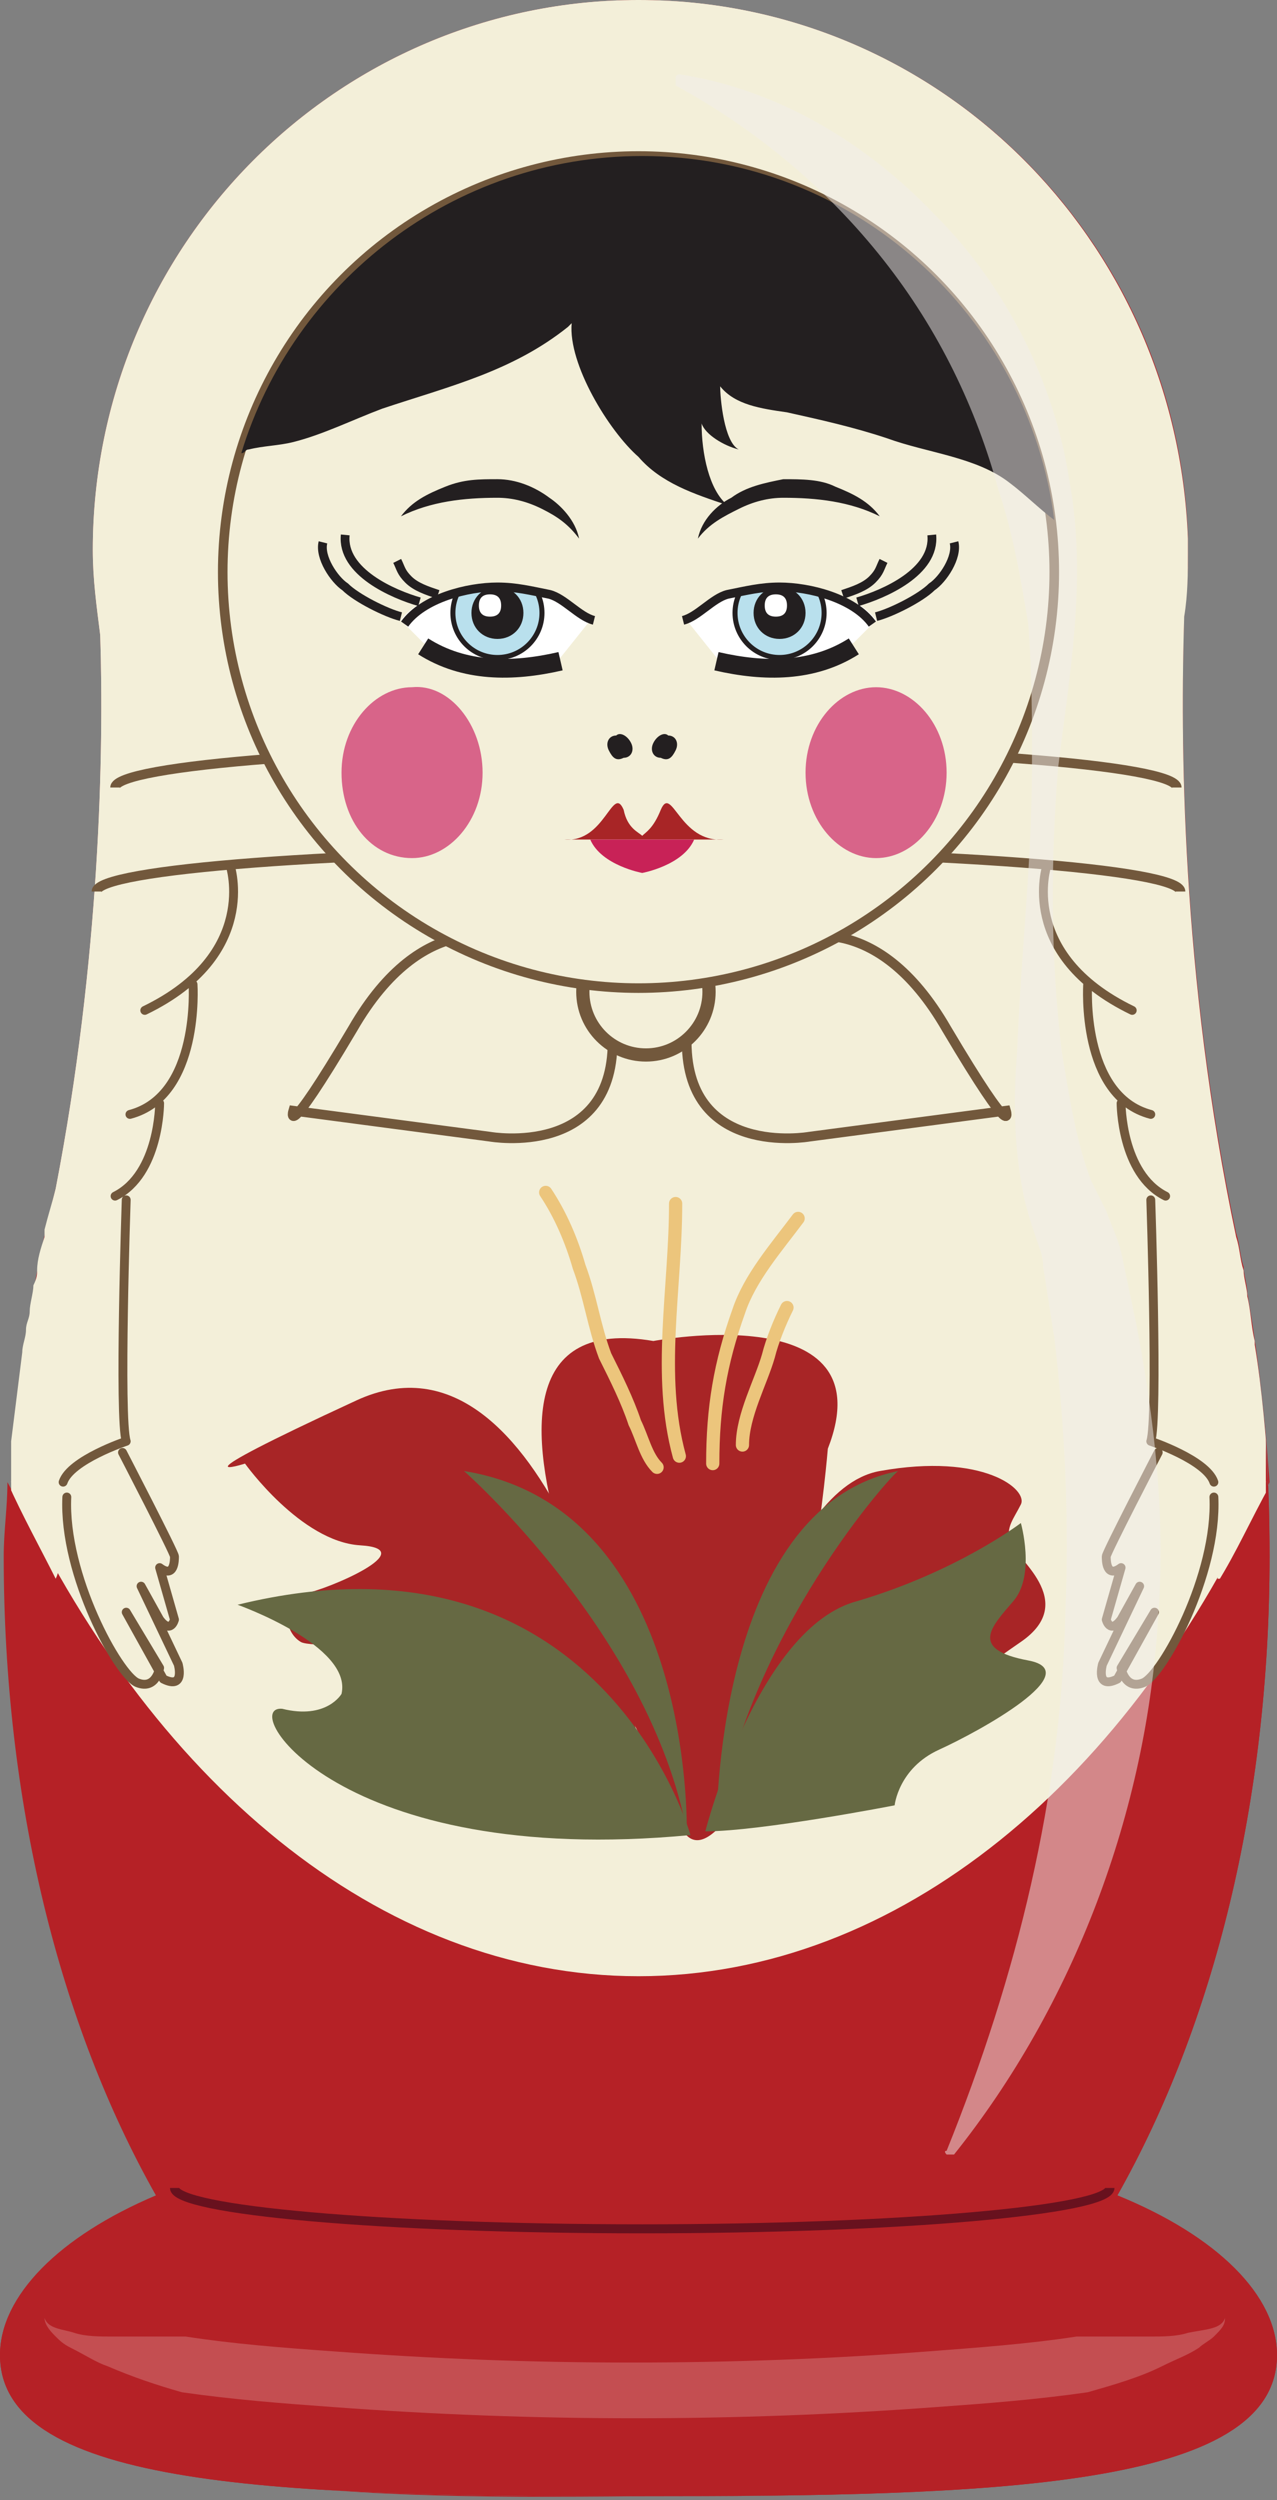 <svg xmlns="http://www.w3.org/2000/svg" xmlns:xlink="http://www.w3.org/1999/xlink" width="34.4" height="67.3" viewBox="0 0 34.4 67.3"><rect x="0" y="0" width="34.4" height="67.3" fill="#808080" stroke="none"/><path fill="#B52126" d="M30.1 59.1c2.6-4.6 4.1-10.6 4.1-17.2 0-2.5-.2-4.8-.6-7.1 0-.2-.1-.5-.1-.7-.1-.3-.1-.6-.2-.9-1.5-7.1-1.5-13.5-1.4-16.7.1-.6.1-1.2.1-1.7v-.3-.1C31.7 6.4 25.2 0 17.2 0 9.1 0 2.5 6.6 2.5 14.8c0 .8.1 1.5.2 2.3.1 3.1 0 8.7-1.2 14.9C.7 35.1.3 38.4.3 41.9c0 6.6 1.5 12.6 4.1 17.2C1.6 60.2 0 61.8 0 63.4c0 3.6 7.7 3.8 17.2 3.8s17.2-.2 17.2-3.8c0-1.6-1.6-3.2-4.3-4.3"/><defs><path id="a" d="M17.2 36.1h17.2v31.2H17.2z"/></defs><clipPath id="b"><use xlink:href="#a" overflow="visible"/></clipPath><path clip-path="url(#b)" fill="#B52126" d="M30.1 59.1c2.6-4.6 4.1-10.6 4.1-17.2 0-2-.1-3.9-.4-5.8.2 1.2.3 2.5.4 3.8-.4.9-.9 1.8-1.4 2.6-.1 6.3-1.5 12.1-3.8 16.6 2.5 1.2 4 2.7 4 4.3 0 3.6-7.1 3.8-15.8 3.8 9.5 0 17.2-.2 17.2-3.8 0-1.6-1.6-3.2-4.3-4.3"/><defs><path id="c" d="M0 39.9h17.2v27.4H0z"/></defs><clipPath id="d"><use xlink:href="#c" overflow="visible"/></clipPath><path clip-path="url(#d)" fill="#B52126" d="M1.4 63.4c0-1.7 1.5-3.2 4-4.3-2.3-4.5-3.7-10.2-3.8-16.6-.5-.8-.9-1.7-1.4-2.6 0 .7-.1 1.3-.1 2 0 6.6 1.5 12.6 4.1 17.2C1.6 60.2 0 61.8 0 63.4c0 3.6 7.7 3.8 17.2 3.8-8.7.1-15.8-.2-15.8-3.8"/><defs><path id="e" d="M17.2 0h16.9v42.5H17.2z"/></defs><clipPath id="f"><use xlink:href="#e" overflow="visible"/></clipPath><path clip-path="url(#f)" fill="#F3EFD9" d="M17.2 0c7.3 0 13.3 6.4 13.5 14.5v.4c0 .6 0 1.2-.1 1.7-.1 3.2 0 9.6 1.3 16.7.1.3.1.6.2.9 0 .2.1.5.1.7.1.4.1.8.2 1.2v.1c.2 1.9.4 3.8.4 5.8v.6c.5-.8.9-1.7 1.4-2.6-.1-1.3-.2-2.6-.4-3.8v-.1c-.1-.4-.1-.8-.2-1.2 0-.2-.1-.5-.1-.7-.1-.3-.1-.6-.2-.9-1.5-7.1-1.5-13.5-1.4-16.7.1-.6.1-1.2.1-1.7v-.3-.1C31.7 6.4 25.2 0 17.2 0"/><defs><path id="g" d="M.3 0h16.9v42.5H.3z"/></defs><clipPath id="h"><use xlink:href="#g" overflow="visible"/></clipPath><path clip-path="url(#h)" fill="#F3EFD9" d="M1.6 41.9v-2-.1-.8-.3c0-.3 0-.6.1-.8 0-.5.1-1 .2-1.5 0-.2.1-.4.1-.6 0-.2 0-.3.1-.5 0-.2.1-.5.1-.7 0-.1 0-.2.1-.4.1-.3.1-.6.2-.9v-.2c.1-.4.2-.7.2-1.1 1.1-6.2 1.2-11.8 1.1-14.9-.1-.7-.2-1.5-.2-2.3C3.7 6.7 9.7 0 17.2 0 9.1 0 2.5 6.7 2.5 14.8c0 .8.1 1.5.2 2.3.1 3.1 0 8.7-1.2 14.9-.1.4-.2.7-.3 1.1v.2c-.1.3-.2.6-.2.9 0 .1 0 .2-.1.4 0 .2-.1.5-.1.7 0 .2-.1.3-.1.5s-.1.4-.1.6l-.3 2.4v.2c0 .3 0 .6-.1.8v.1c.4.9.9 1.8 1.3 2.6.1-.2.1-.4.1-.6"/><path fill="#F3EFD9" d="M33.4 34.1c-.1-.3-.1-.6-.2-.9-1.4-7.1-1.5-13.5-1.4-16.7.1-.6.1-1.2.1-1.7v-.3-.1C31.7 6.4 25.2 0 17.2 0 9.1 0 2.5 6.6 2.5 14.8c0 .8.1 1.5.2 2.3.1 3.1 0 8.7-1.2 14.9-.6 2.5-1 5.1-1.2 7.9 3.7 8 9.9 13.3 16.9 13.3 7 0 13.3-5.3 16.9-13.3-.1-1.7-.3-3.4-.6-5.1 0-.2 0-.4-.1-.7"/><path fill="none" stroke="#72583C" stroke-width=".258" stroke-miterlimit="10" d="M3.1 21.2c0-.6 6.4-1.1 14.3-1.1s14.3.5 14.3 1.1"/><path fill="none" stroke="#72583C" stroke-width=".261" stroke-miterlimit="10" d="M2.6 24c0-.6 6.5-1.1 14.6-1.1s14.6.5 14.6 1.1"/><path fill="none" stroke="#68111E" stroke-width=".243" stroke-miterlimit="10" d="M29.9 58.9c0 .6-5.7 1.1-12.6 1.1-7 0-12.6-.5-12.6-1.1"/><path fill="#C44E51" d="M33 62.4c0 .2-.1.3-.3.5-.1.1-.3.2-.4.3-.3.2-.6.3-1 .5-.6.3-1.3.5-2 .7-1.4.2-2.7.3-4.1.4-2.7.2-5.4.3-8.1.3-2.7 0-5.4-.1-8.1-.3-1.4-.1-2.7-.2-4.1-.4-.7-.2-1.3-.4-2-.7-.3-.1-.6-.3-1-.5-.2-.1-.3-.2-.4-.3-.1-.1-.3-.3-.3-.5.1.3.5.3.8.4.3.1.7.1 1 .1h2c1.3.2 2.6.3 4 .4 2.7.2 5.3.3 8 .3s5.4-.1 8-.3c1.3-.1 2.7-.2 4-.4h2c.3 0 .7 0 1-.1.5-.1.9-.1 1-.4"/><path fill="#F3EFD9" d="M13.6 25.3s-2.2-.9-4.1 2.4c-1.9 3.2-1.6 2.2-1.6 2.2l5.3.7s3.4.6 3.3-2.7c-.1-3.3-.3-2.6-.3-2.6h-2.6z"/><path fill="none" stroke="#72583C" stroke-width=".261" stroke-miterlimit="10" d="M13.6 25.3s-2.2-.9-4.1 2.4c-1.9 3.2-1.6 2.2-1.6 2.2l5.3.7s3.4.6 3.3-2.7c-.1-3.3-.3-2.6-.3-2.6h-2.6z"/><path fill="#F3EFD9" d="M21.4 25.3s2.2-.9 4.1 2.4c1.9 3.2 1.6 2.2 1.6 2.2l-5.3.7s-3.4.6-3.3-2.7c.1-3.3.3-2.6.3-2.6h2.6z"/><path fill="none" stroke="#72583C" stroke-width=".261" stroke-miterlimit="10" d="M21.4 25.3s2.2-.9 4.1 2.4c1.9 3.2 1.6 2.2 1.6 2.2l-5.3.7s-3.4.6-3.3-2.7c.1-3.3.3-2.6.3-2.6h2.6z"/><path fill="#F3EFD9" d="M19.1 26.7c0 .9-.8 1.7-1.7 1.7-.9 0-1.7-.8-1.7-1.7 0-.9.8-1.7 1.7-1.7.9 0 1.7.7 1.7 1.7"/><circle fill="none" stroke="#72583C" stroke-width=".356" stroke-miterlimit="10" cx="17.4" cy="26.7" r="1.7"/><path fill="#F3EFD9" d="M28.4 15.4c0 6.2-5 11.2-11.2 11.2C11 26.6 6 21.6 6 15.4 6 9.2 11 4.2 17.2 4.2c6.2 0 11.2 5 11.2 11.2"/><circle fill="none" stroke="#72583C" stroke-width=".258" stroke-miterlimit="10" cx="17.2" cy="15.4" r="11.2"/><path fill="#231F20" d="M19.9 12.1h0M28.4 14c-.7-5.5-5.4-9.8-11.1-9.8-5.1 0-9.4 3.4-10.8 8 .1 0 .1-.1.2-.1.4-.1.8-.1 1.2-.2.8-.2 1.6-.6 2.4-.9 1.8-.6 3.5-1 5-2.2l.1-.1c-.1 1.1 1 2.9 1.8 3.6.6.7 1.5 1 2.4 1.3-.5-.4-.7-1.4-.7-2.2.1.3.6.6 1 .7-.4-.2-.5-1.4-.5-1.7.4.5 1.1.6 1.8.7.9.2 1.8.4 2.7.7 1.1.4 2.4.5 3.3 1.2.4.3.8.7 1.2 1"/><path fill="#FFF" d="M15.1 17.7c-1.3.4-2.6.3-3.7-.4l-.6-.6c.5-.7 1.7-.9 2.5-.9.5 0 1 0 1.4.2.4.1.8.6 1.2.7l-.8 1z"/><defs><path id="i" d="M10.8 16.7l.6.6c1.1.7 2.4.7 3.7.4l.8-1.1c-.4-.1-.8-.6-1.2-.7-.5-.1-.9-.2-1.4-.2-.8.1-1.9.4-2.5 1"/></defs><clipPath id="j"><use xlink:href="#i" overflow="visible"/></clipPath><path clip-path="url(#j)" fill="#B9E0ED" d="M14.6 16.5c0 .7-.5 1.2-1.2 1.2s-1.2-.5-1.2-1.2.5-1.2 1.2-1.2 1.2.5 1.2 1.2"/><circle clip-path="url(#j)" fill="none" stroke="#231F20" stroke-width=".135" stroke-miterlimit="10" cx="13.4" cy="16.5" r="1.2"/><path clip-path="url(#j)" fill="#231F20" d="M14.1 16.5c0 .4-.3.7-.7.7-.4 0-.7-.3-.7-.7 0-.4.3-.7.7-.7.4 0 .7.3.7.7"/><path clip-path="url(#j)" fill="#FFF" d="M13.5 16.3c0 .2-.1.3-.3.3-.2 0-.3-.1-.3-.3 0-.2.1-.3.3-.3.2 0 .3.1.3.3"/><path fill="#231F20" d="M15.6 14.5c-.3-.4-.6-.6-1-.8-.4-.2-.8-.3-1.2-.3-.9 0-1.8.1-2.6.5.3-.4.7-.6 1.2-.8.5-.2.9-.2 1.4-.2.5 0 1 .2 1.4.5.3.2.7.6.8 1.1"/><path fill="none" stroke="#231F20" stroke-width=".237" stroke-miterlimit="10" d="M16 16.7c-.4-.1-.8-.6-1.2-.7-.5-.1-.9-.2-1.4-.2-.8 0-2 .3-2.5 1"/><path fill="none" stroke="#231F20" stroke-width=".505" stroke-miterlimit="10" d="M11.4 17.4c1.1.7 2.4.7 3.7.4"/><path fill="none" stroke="#231F20" stroke-width=".237" stroke-miterlimit="10" d="M11.8 16c-.3-.1-.6-.2-.8-.4-.2-.2-.2-.3-.3-.5M11.3 16.2c-.7-.2-2.1-.8-2-1.8M10.8 16.6c-.4-.1-1.2-.5-1.5-.8-.3-.2-.7-.8-.6-1.2"/><path fill="#FFF" d="M19.3 17.7c1.3.4 2.6.3 3.7-.4l.6-.6c-.5-.7-1.7-.9-2.5-.9-.5 0-1 0-1.4.2-.4.1-.8.6-1.2.7l.8 1z"/><defs><path id="k" d="M19.6 16c-.4.1-.8.6-1.2.7l.8 1.1c1.3.4 2.6.3 3.7-.4l.6-.6c-.5-.7-1.7-.9-2.5-.9-.5-.1-.9-.1-1.4.1"/></defs><clipPath id="l"><use xlink:href="#k" overflow="visible"/></clipPath><path clip-path="url(#l)" fill="#B9E0ED" d="M19.8 16.5c0 .7.5 1.2 1.2 1.2s1.2-.5 1.2-1.2-.5-1.2-1.2-1.2-1.2.5-1.2 1.2"/><circle clip-path="url(#l)" fill="none" stroke="#231F20" stroke-width=".135" stroke-miterlimit="10" cx="21" cy="16.5" r="1.2"/><path clip-path="url(#l)" fill="#231F20" d="M20.3 16.5c0 .4.3.7.7.7.4 0 .7-.3.7-.7 0-.4-.3-.7-.7-.7-.4 0-.7.3-.7.7"/><path clip-path="url(#l)" fill="#FFF" d="M20.6 16.3c0 .2.1.3.3.3s.3-.1.3-.3c0-.2-.1-.3-.3-.3s-.3.1-.3.3"/><path fill="#231F20" d="M18.8 14.5c.1-.5.5-.9.9-1.1.4-.3.9-.4 1.4-.5.5 0 1 0 1.4.2.5.2.9.4 1.2.8-.8-.4-1.7-.5-2.6-.5-.4 0-.8.1-1.2.3-.4.2-.8.4-1.1.8"/><path fill="none" stroke="#231F20" stroke-width=".237" stroke-miterlimit="10" d="M18.4 16.7c.4-.1.8-.6 1.2-.7.5-.1.9-.2 1.4-.2.8 0 2 .3 2.5 1"/><path fill="none" stroke="#231F20" stroke-width=".505" stroke-miterlimit="10" d="M23 17.4c-1.1.7-2.4.7-3.7.4"/><path fill="none" stroke="#231F20" stroke-width=".237" stroke-miterlimit="10" d="M22.7 16c.3-.1.6-.2.8-.4.2-.2.2-.3.3-.5M23.1 16.2c.7-.2 2.1-.8 2-1.8M23.6 16.6c.4-.1 1.2-.5 1.5-.8.3-.2.7-.8.6-1.2"/><path fill="#A82526" d="M17.8 21.8c-.2.5-.4.6-.5.7-.1-.1-.4-.2-.5-.7-.3-.7-.5.9-1.6.8h4.3c-1.2.1-1.4-1.5-1.7-.8"/><path fill="#C82257" d="M15.9 22.6h1.4v.9s-1.1-.2-1.4-.9M18.7 22.6h-1.4v.9s1.1-.2 1.4-.9"/><path fill="#231F20" d="M17 20c.1.2 0 .4-.2.4-.2.1-.3 0-.4-.2-.1-.2 0-.4.2-.4.1-.1.3 0 .4.2M17.6 20c-.1.2 0 .4.2.4.2.1.3 0 .4-.2.1-.2 0-.4-.2-.4-.1-.1-.3 0-.4.2"/><path fill="#D86489" d="M13 20.8c0 1.3-.9 2.3-1.9 2.3-1.1 0-1.9-1-1.9-2.3 0-1.3.9-2.3 1.9-2.3 1-.1 1.9 1 1.9 2.3M25.5 20.8c0 1.3-.9 2.3-1.9 2.3s-1.9-1-1.9-2.3c0-1.3.9-2.3 1.9-2.3s1.9 1 1.9 2.3"/><path fill="none" stroke="#72583C" stroke-width=".239" stroke-linecap="round" stroke-linejoin="round" stroke-miterlimit="10" d="M6.2 23.3s.8 2.4-2.3 3.9M5.2 26.5s.2 3-1.7 3.5M4.3 29.7s0 1.9-1.2 2.5M3.4 32.3s-.2 5.9 0 6.5c0 0-1.5.5-1.7 1.1M3.3 39.1s1.4 2.7 1.4 2.8c0 .1 0 .6-.4.3l.4 1.4s-.1.4-.4 0l-.5-.9 1 2.1s.2.7-.4.4l-1-1.8.9 1.5s-.1.6-.6.4-2-2.9-1.9-5M28.2 23.3s-.8 2.4 2.3 3.9M29.3 26.5s-.2 3 1.7 3.5M30.2 29.7s0 1.9 1.2 2.5M31 32.3s.2 5.9 0 6.5c0 0 1.5.5 1.7 1.1M31.2 39.1s-1.4 2.7-1.4 2.8c0 .1 0 .6.4.3l-.4 1.4s.1.4.4 0l.5-.9-1 2.1s-.2.7.4.4l1-1.8-.9 1.5s.1.6.6.4 2-2.9 1.9-5"/><g opacity=".5"><defs><path id="m" d="M18.2 2h13.1v56H18.2z"/></defs><clipPath id="n"><use xlink:href="#m" overflow="visible"/></clipPath><path clip-path="url(#n)" fill="#F1EEEC" d="M18.3 2c2.6.4 5 1.8 6.9 3.8 1.9 1.9 3.2 4.5 3.6 7.1.5 2.7 0 5.3-.3 7.8-.2 2.5-.2 5.1.1 7.6.2 1.2.4 2.5.8 3.5l.4.8c.1.3.3.7.4 1.1l.4 1.9c.5 2.6.8 5.2.6 7.9-.3 5.3-2.3 10.5-5.5 14.5 0 .1-.1.1-.2 0 0 0-.1-.1 0-.1 1.9-4.7 3.1-9.6 3.2-14.5.1-2.4 0-4.9-.3-7.4-.1-.6-.2-1.3-.3-1.9 0-.3-.1-.5-.2-.8-.1-.3-.2-.6-.3-1-.3-1.4-.3-2.7-.2-4 .1-2.6.4-5.1.4-7.7 0-1.3 0-2.5-.1-3.8-.2-1.2-.4-2.4-.8-3.6-.6-2.2-1.6-4.3-3.1-6.2-1.5-1.9-3.4-3.5-5.6-4.7-.1 0-.1-.1 0-.2 0-.1.1-.1.1-.1"/></g><path fill="#A82526" d="M18 48.2s-7.4-13.3-.4-12.1c0 0 6.3-1.2 4.7 2.9 0 0-.5 6.3-2.2 9.2-1.7 2.8-1.9.4-2.1 0"/><path fill="#A82526" d="M17.1 46.4s-2.3-11.1-7.5-8.7c-5.2 2.4-3 1.7-3 1.7s1.5 2.1 3.1 2.2c1.7.1-.9 1.2-1.5 1.3-.6.1-.6 1-.1 1.3.5.3 6.6-.5 8.1 2.7 1.6 3.1.9-.5.9-.5M19.6 47.1s1.3-7 4.1-7.5 4 .5 3.8.9-.4.6-.3 1c.1.4 1.9 1.6.3 2.7-1.6 1.1-5.2 3.8-6.4 3.9-1.2.2-1.7-.1-1.5-1"/><path fill="#666943" d="M18.6 49.4s-2.4-8.6-12.2-6.2c0 0 3.1 1.1 2.8 2.4 0 0-.4.7-1.6.4-1.2-.1 1.5 4.3 11 3.4M19 49.3s1.4-5.5 4.1-6.2c2.7-.8 4.4-2.1 4.4-2.1s.4 1.4-.2 2.1-1.2 1.3.4 1.6-1.3 1.9-2.4 2.4c-1.1.5-1.2 1.5-1.2 1.5s-3.6.7-5.1.7"/><path fill="#666943" d="M18.5 49.3s.2-8.7-6-9.7c0 0 5 4.4 6 9.7M19.3 49.3s-.1-8.7 4.9-9.7c-.1 0-4.1 4.4-4.9 9.7"/><path fill="none" stroke="#ECC57C" stroke-width=".356" stroke-linecap="round" stroke-miterlimit="10" d="M17.7 39.5c-.3-.3-.4-.8-.6-1.2-.2-.6-.5-1.2-.8-1.8-.3-.8-.4-1.6-.7-2.4-.2-.7-.5-1.4-.9-2M18.3 39.2c-.6-2.2-.1-4.5-.1-6.8M19.2 39.4c0-1.5.2-2.7.7-4.1.3-.9 1-1.7 1.6-2.5M20 38.9c0-.8.5-1.7.7-2.4.1-.4.3-.9.5-1.3"/></svg>